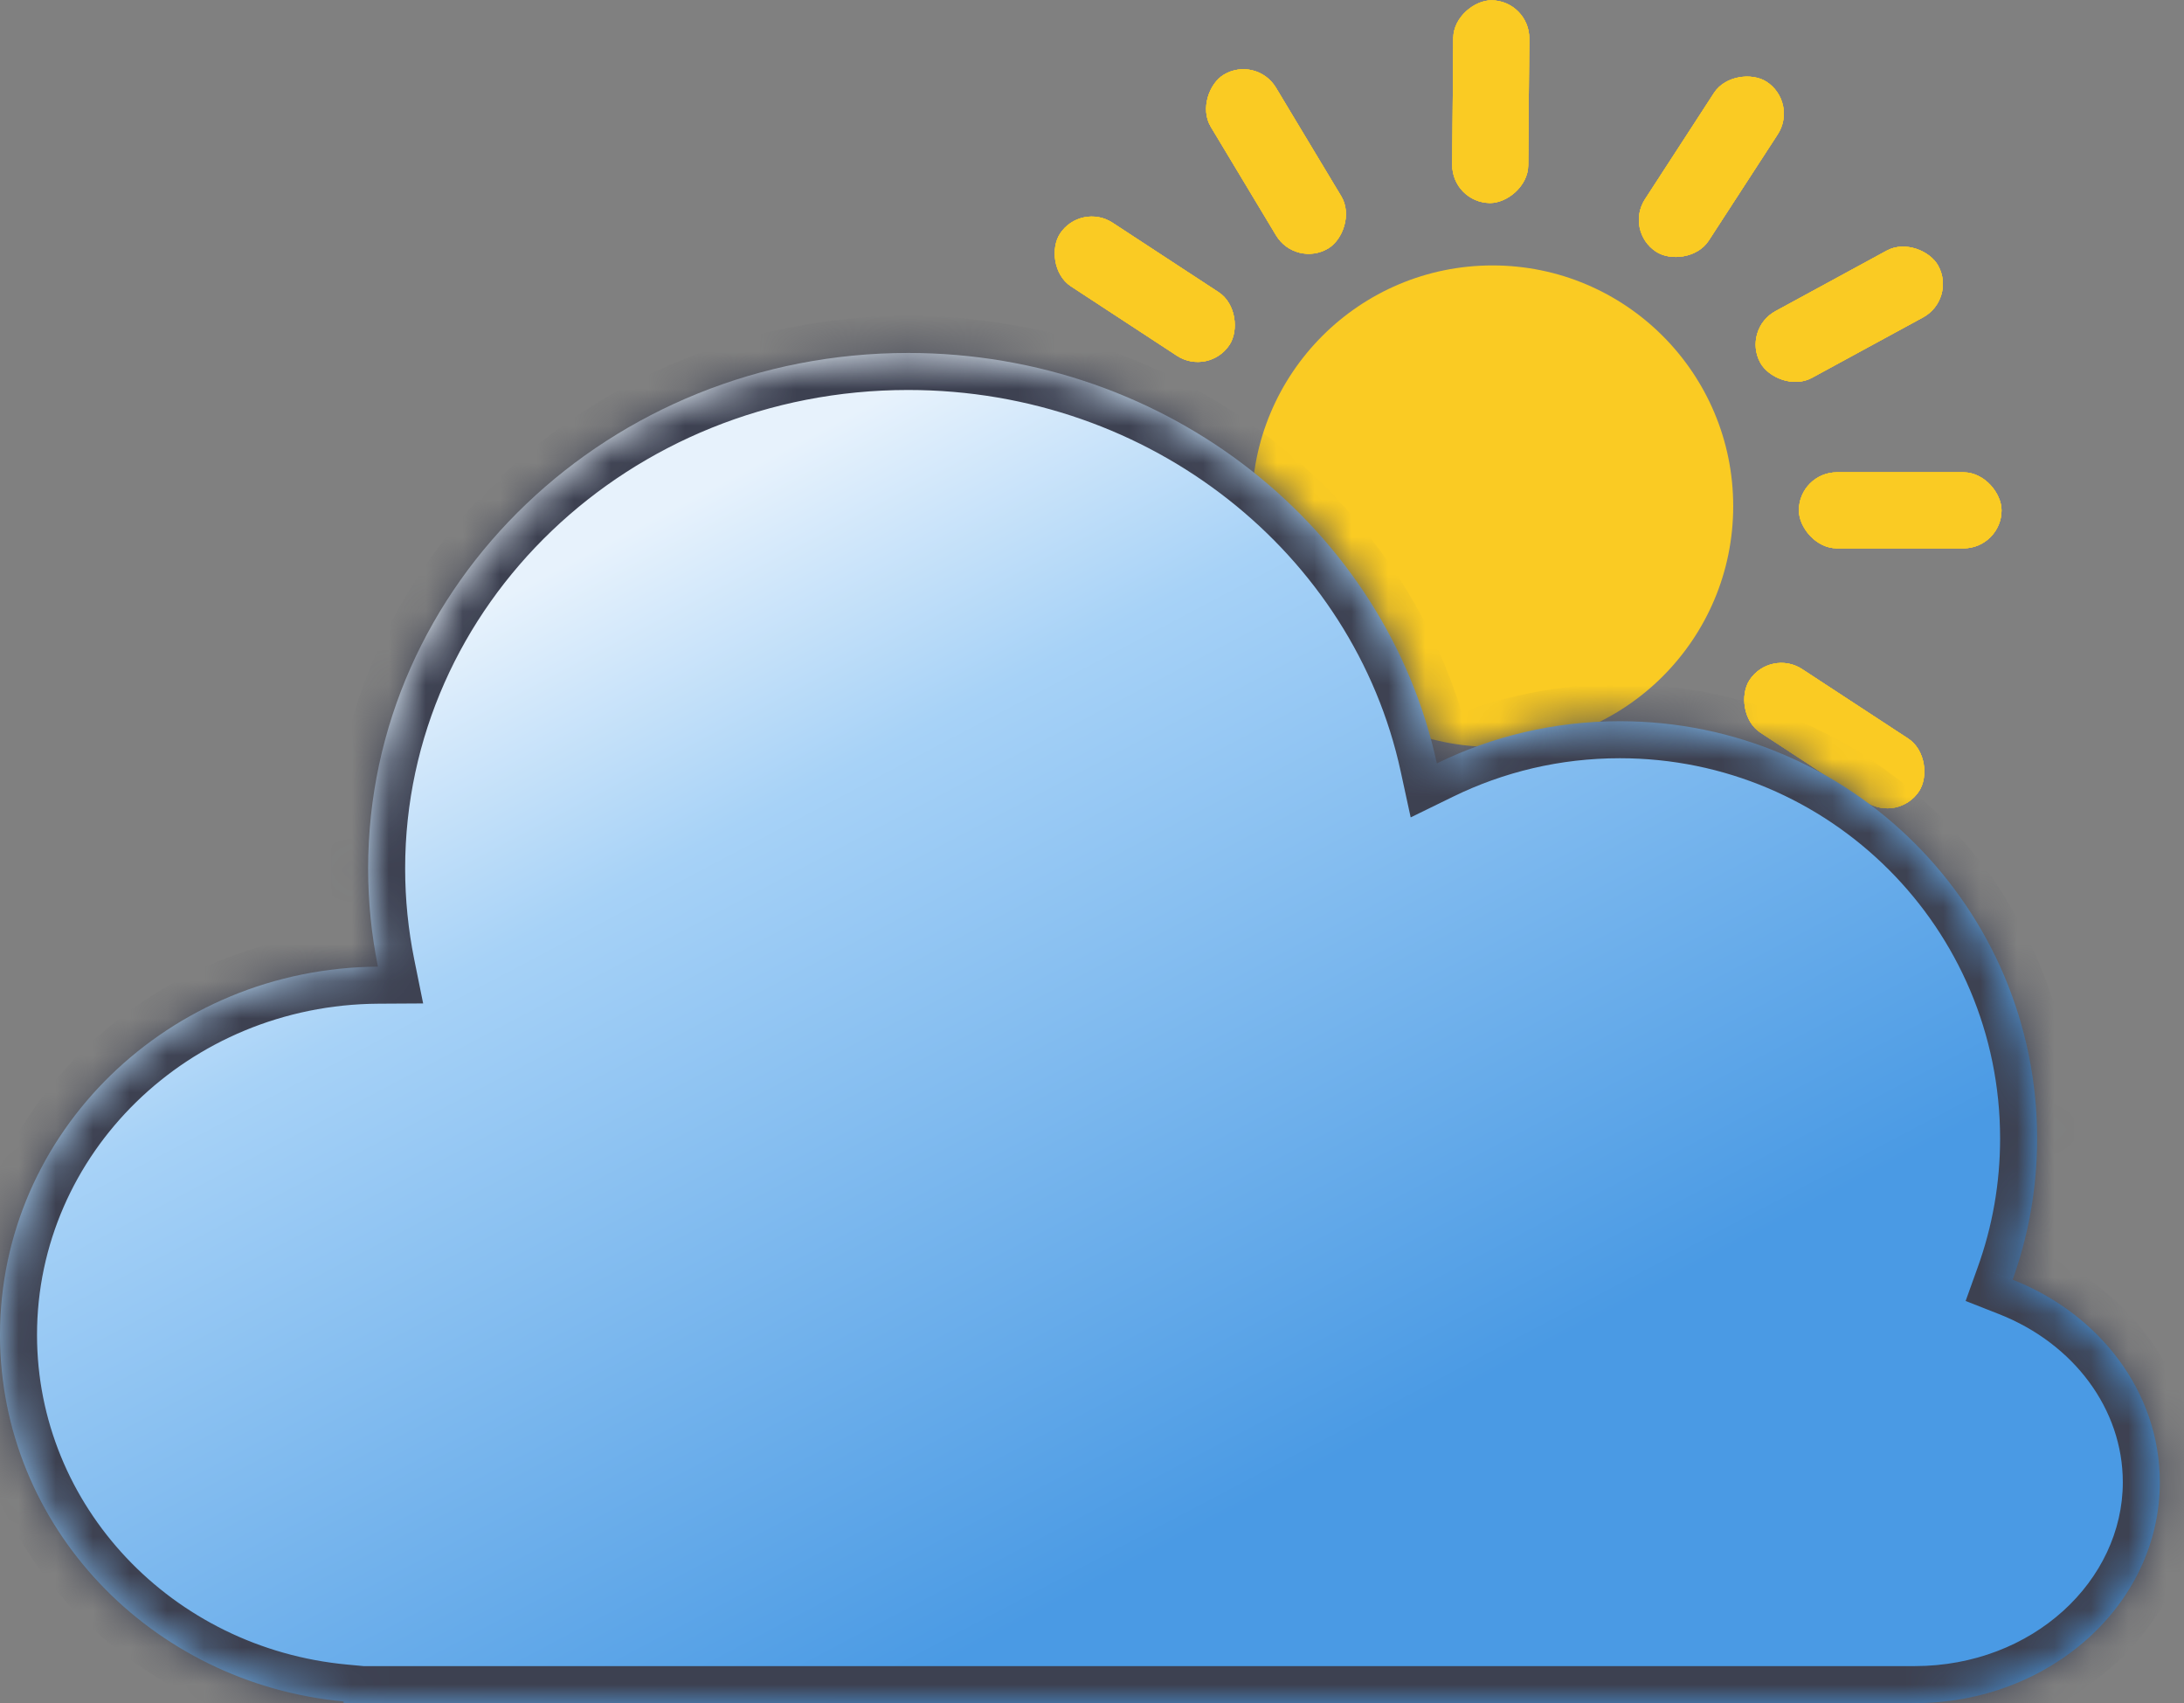 <svg width="59" height="46" viewBox="0 0 59 46" fill="none" xmlns="http://www.w3.org/2000/svg">
<rect x="0" y="0" width="59" height="46" fill="#808080" stroke="none"/>
<circle cx="40.32" cy="13.671" r="6.502" fill="#FACB23"/>
<rect x="43.88" y="6.241" width="5.475" height="2.053" rx="1.027" transform="rotate(-57.002 43.88 6.241)" fill="#FACB23"/>
<rect x="43.88" y="6.241" width="5.475" height="2.053" rx="1.027" transform="rotate(-57.002 43.88 6.241)" fill="#FACB23"/>
<rect x="43.88" y="6.241" width="5.475" height="2.053" rx="1.027" transform="rotate(-57.002 43.88 6.241)" fill="#FACB23"/>
<rect x="43.88" y="6.241" width="5.475" height="2.053" rx="1.027" transform="rotate(-57.002 43.88 6.241)" fill="#FACB23"/>
<rect x="48.596" y="12.757" width="5.475" height="2.053" rx="1.027" fill="#FACB23"/>
<rect x="48.596" y="12.757" width="5.475" height="2.053" rx="1.027" fill="#FACB23"/>
<rect x="48.596" y="12.757" width="5.475" height="2.053" rx="1.027" fill="#FACB23"/>
<rect x="48.596" y="12.757" width="5.475" height="2.053" rx="1.027" fill="#FACB23"/>
<rect x="47.825" y="17.51" width="5.475" height="2.053" rx="1.027" transform="rotate(33.213 47.825 17.51)" fill="#FACB23"/>
<rect x="47.825" y="17.51" width="5.475" height="2.053" rx="1.027" transform="rotate(33.213 47.825 17.51)" fill="#FACB23"/>
<rect x="47.825" y="17.51" width="5.475" height="2.053" rx="1.027" transform="rotate(33.213 47.825 17.51)" fill="#FACB23"/>
<rect x="47.825" y="17.51" width="5.475" height="2.053" rx="1.027" transform="rotate(33.213 47.825 17.51)" fill="#FACB23"/>
<rect x="45.476" y="20.442" width="5.475" height="2.053" rx="1.027" transform="rotate(58.975 45.476 20.442)" fill="#FACB23"/>
<rect x="45.476" y="20.442" width="5.475" height="2.053" rx="1.027" transform="rotate(58.975 45.476 20.442)" fill="#FACB23"/>
<rect x="45.476" y="20.442" width="5.475" height="2.053" rx="1.027" transform="rotate(58.975 45.476 20.442)" fill="#FACB23"/>
<rect x="45.476" y="20.442" width="5.475" height="2.053" rx="1.027" transform="rotate(58.975 45.476 20.442)" fill="#FACB23"/>
<rect x="41.256" y="22.206" width="5.475" height="2.053" rx="1.027" transform="rotate(90.47 41.256 22.206)" fill="#FACB23"/>
<rect x="41.256" y="22.206" width="5.475" height="2.053" rx="1.027" transform="rotate(90.47 41.256 22.206)" fill="#FACB23"/>
<rect x="41.256" y="22.206" width="5.475" height="2.053" rx="1.027" transform="rotate(90.47 41.256 22.206)" fill="#FACB23"/>
<rect x="41.256" y="22.206" width="5.475" height="2.053" rx="1.027" transform="rotate(90.47 41.256 22.206)" fill="#FACB23"/>
<rect x="47.062" y="8.894" width="5.475" height="2.053" rx="1.027" transform="rotate(-28.541 47.062 8.894)" fill="#FACB23"/>
<rect x="47.062" y="8.894" width="5.475" height="2.053" rx="1.027" transform="rotate(-28.541 47.062 8.894)" fill="#FACB23"/>
<rect x="47.062" y="8.894" width="5.475" height="2.053" rx="1.027" transform="rotate(-28.541 47.062 8.894)" fill="#FACB23"/>
<rect x="47.062" y="8.894" width="5.475" height="2.053" rx="1.027" transform="rotate(-28.541 47.062 8.894)" fill="#FACB23"/>
<rect x="31.894" y="24.914" width="5.475" height="2.053" rx="1.027" transform="rotate(-57.002 31.894 24.914)" fill="#FACB23"/>
<rect x="31.894" y="24.914" width="5.475" height="2.053" rx="1.027" transform="rotate(-57.002 31.894 24.914)" fill="#FACB23"/>
<rect x="31.894" y="24.914" width="5.475" height="2.053" rx="1.027" transform="rotate(-57.002 31.894 24.914)" fill="#FACB23"/>
<rect x="31.894" y="24.914" width="5.475" height="2.053" rx="1.027" transform="rotate(-57.002 31.894 24.914)" fill="#FACB23"/>
<rect x="26.407" y="12.87" width="5.475" height="2.053" rx="1.027" fill="#FACB23"/>
<rect x="26.407" y="12.87" width="5.475" height="2.053" rx="1.027" fill="#FACB23"/>
<rect x="26.407" y="12.87" width="5.475" height="2.053" rx="1.027" fill="#FACB23"/>
<rect x="26.407" y="12.87" width="5.475" height="2.053" rx="1.027" fill="#FACB23"/>
<rect x="29.197" y="5.454" width="5.475" height="2.053" rx="1.027" transform="rotate(33.214 29.197 5.454)" fill="#FACB23"/>
<rect x="29.197" y="5.454" width="5.475" height="2.053" rx="1.027" transform="rotate(33.214 29.197 5.454)" fill="#FACB23"/>
<rect x="29.197" y="5.454" width="5.475" height="2.053" rx="1.027" transform="rotate(33.214 29.197 5.454)" fill="#FACB23"/>
<rect x="29.197" y="5.454" width="5.475" height="2.053" rx="1.027" transform="rotate(33.214 29.197 5.454)" fill="#FACB23"/>
<rect x="33.94" y="1.488" width="5.475" height="2.053" rx="1.027" transform="rotate(58.976 33.94 1.488)" fill="#FACB23"/>
<rect x="33.94" y="1.488" width="5.475" height="2.053" rx="1.027" transform="rotate(58.976 33.94 1.488)" fill="#FACB23"/>
<rect x="33.94" y="1.488" width="5.475" height="2.053" rx="1.027" transform="rotate(58.976 33.94 1.488)" fill="#FACB23"/>
<rect x="33.94" y="1.488" width="5.475" height="2.053" rx="1.027" transform="rotate(58.976 33.94 1.488)" fill="#FACB23"/>
<rect x="41.321" y="0.017" width="5.475" height="2.053" rx="1.027" transform="rotate(90.471 41.321 0.017)" fill="#FACB23"/>
<rect x="41.321" y="0.017" width="5.475" height="2.053" rx="1.027" transform="rotate(90.471 41.321 0.017)" fill="#FACB23"/>
<rect x="41.321" y="0.017" width="5.475" height="2.053" rx="1.027" transform="rotate(90.471 41.321 0.017)" fill="#FACB23"/>
<rect x="41.321" y="0.017" width="5.475" height="2.053" rx="1.027" transform="rotate(90.471 41.321 0.017)" fill="#FACB23"/>
<rect x="27.626" y="19.599" width="5.475" height="2.053" rx="1.027" transform="rotate(-28.541 27.626 19.599)" fill="#FACB23"/>
<rect x="27.626" y="19.599" width="5.475" height="2.053" rx="1.027" transform="rotate(-28.541 27.626 19.599)" fill="#FACB23"/>
<rect x="27.626" y="19.599" width="5.475" height="2.053" rx="1.027" transform="rotate(-28.541 27.626 19.599)" fill="#FACB23"/>
<rect x="27.626" y="19.599" width="5.475" height="2.053" rx="1.027" transform="rotate(-28.541 27.626 19.599)" fill="#FACB23"/>
<mask id="path-14-inside-1_3_22" fill="white">
<path fill-rule="evenodd" clip-rule="evenodd" d="M10.286 46C10.283 46 10.28 46 10.277 46C10.274 46 10.271 46 10.268 46H9.282V45.954C4.073 45.47 0 41.223 0 36.054C0 30.584 4.565 26.144 10.21 26.109C10.036 25.251 9.945 24.364 9.945 23.457C9.945 15.767 16.476 9.533 24.532 9.533C31.569 9.533 37.442 14.29 38.816 20.618C40.308 19.888 41.986 19.479 43.76 19.479C49.985 19.479 55.032 24.525 55.032 30.75C55.032 32.088 54.798 33.372 54.371 34.563C56.711 35.484 58.347 37.586 58.347 40.033C58.347 43.328 55.378 46 51.717 46C51.717 46 51.717 46 51.717 46H10.286Z"/>
</mask>
<path fill-rule="evenodd" clip-rule="evenodd" d="M10.286 46C10.283 46 10.28 46 10.277 46C10.274 46 10.271 46 10.268 46H9.282V45.954C4.073 45.47 0 41.223 0 36.054C0 30.584 4.565 26.144 10.21 26.109C10.036 25.251 9.945 24.364 9.945 23.457C9.945 15.767 16.476 9.533 24.532 9.533C31.569 9.533 37.442 14.29 38.816 20.618C40.308 19.888 41.986 19.479 43.76 19.479C49.985 19.479 55.032 24.525 55.032 30.75C55.032 32.088 54.798 33.372 54.371 34.563C56.711 35.484 58.347 37.586 58.347 40.033C58.347 43.328 55.378 46 51.717 46C51.717 46 51.717 46 51.717 46H10.286Z" fill="url(#paint0_linear_3_22)"/>
<path d="M9.282 46H8.282V47H9.282V46ZM9.282 45.954H10.282V45.043L9.375 44.958L9.282 45.954ZM10.21 26.109L10.216 27.109L11.431 27.102L11.19 25.911L10.21 26.109ZM38.816 20.618L37.838 20.83L38.109 22.077L39.255 21.517L38.816 20.618ZM54.371 34.563L53.429 34.224L53.101 35.138L54.004 35.493L54.371 34.563ZM10.277 47C10.279 47 10.281 47 10.282 47C10.284 47 10.285 47 10.286 47V45C10.284 45 10.282 45 10.281 45C10.279 45 10.278 45 10.277 45V47ZM10.268 47C10.269 47 10.27 47 10.272 47C10.273 47 10.275 47 10.277 47V45C10.276 45 10.275 45 10.273 45C10.272 45 10.27 45 10.268 45V47ZM10.268 45H9.282V47H10.268V45ZM10.282 46V45.954H8.282V46H10.282ZM-1 36.054C-1 41.77 3.498 46.421 9.19 46.95L9.375 44.958C4.648 44.519 1 40.675 1 36.054H-1ZM10.204 25.109C4.04 25.147 -1 30.003 -1 36.054H1C1 31.164 5.09 27.141 10.216 27.109L10.204 25.109ZM8.945 23.457C8.945 24.431 9.043 25.384 9.23 26.307L11.19 25.911C11.03 25.117 10.945 24.297 10.945 23.457H8.945ZM24.532 8.533C15.968 8.533 8.945 15.171 8.945 23.457H10.945C10.945 16.363 16.984 10.533 24.532 10.533V8.533ZM39.793 20.406C38.315 13.597 32.018 8.533 24.532 8.533V10.533C31.12 10.533 36.569 14.982 37.838 20.83L39.793 20.406ZM43.76 18.479C41.831 18.479 40.003 18.925 38.376 19.72L39.255 21.517C40.614 20.852 42.142 20.479 43.76 20.479V18.479ZM56.032 30.75C56.032 23.973 50.538 18.479 43.76 18.479V20.479C49.433 20.479 54.032 25.077 54.032 30.75H56.032ZM55.312 34.901C55.778 33.603 56.032 32.205 56.032 30.75H54.032C54.032 31.971 53.819 33.141 53.429 34.224L55.312 34.901ZM59.347 40.033C59.347 37.113 57.398 34.68 54.737 33.632L54.004 35.493C56.024 36.288 57.347 38.06 57.347 40.033H59.347ZM51.717 47C55.829 47 59.347 43.977 59.347 40.033H57.347C57.347 42.68 54.928 45 51.717 45V47ZM51.717 47C51.717 47 51.717 47 51.717 47C51.717 47 51.717 47 51.717 47C51.717 47 51.717 47 51.717 47H51.717H51.717C51.717 47 51.717 47 51.717 47C51.717 47 51.717 47 51.717 47C51.717 47 51.717 47 51.717 47C51.717 47 51.717 47 51.717 47H51.717H51.717C51.717 47 51.717 47 51.717 47C51.717 47 51.717 47 51.717 47C51.717 47 51.717 47 51.717 47V45C51.717 45 51.717 45 51.717 45C51.717 45 51.717 45 51.717 45C51.717 45 51.717 45 51.717 45H51.717H51.717C51.717 45 51.717 45 51.717 45C51.717 45 51.717 45 51.717 45C51.717 45 51.717 45 51.717 45C51.717 45 51.717 45 51.717 45H51.717H51.717C51.717 45 51.717 45 51.717 45C51.717 45 51.717 45 51.717 45C51.717 45 51.717 45 51.717 45V47ZM51.717 45H10.286V47H51.717V45Z" fill="#3D4151" mask="url(#path-14-inside-1_3_22)"/>
<defs>
<linearGradient id="paint0_linear_3_22" x1="19.5" y1="13" x2="34" y2="40.5" gradientUnits="userSpaceOnUse">
<stop stop-color="#E7F2FC"/>
<stop offset="0.271" stop-color="#A7D2F7"/>
<stop offset="1" stop-color="#4A9AE4"/>
</linearGradient>
</defs>
</svg>
